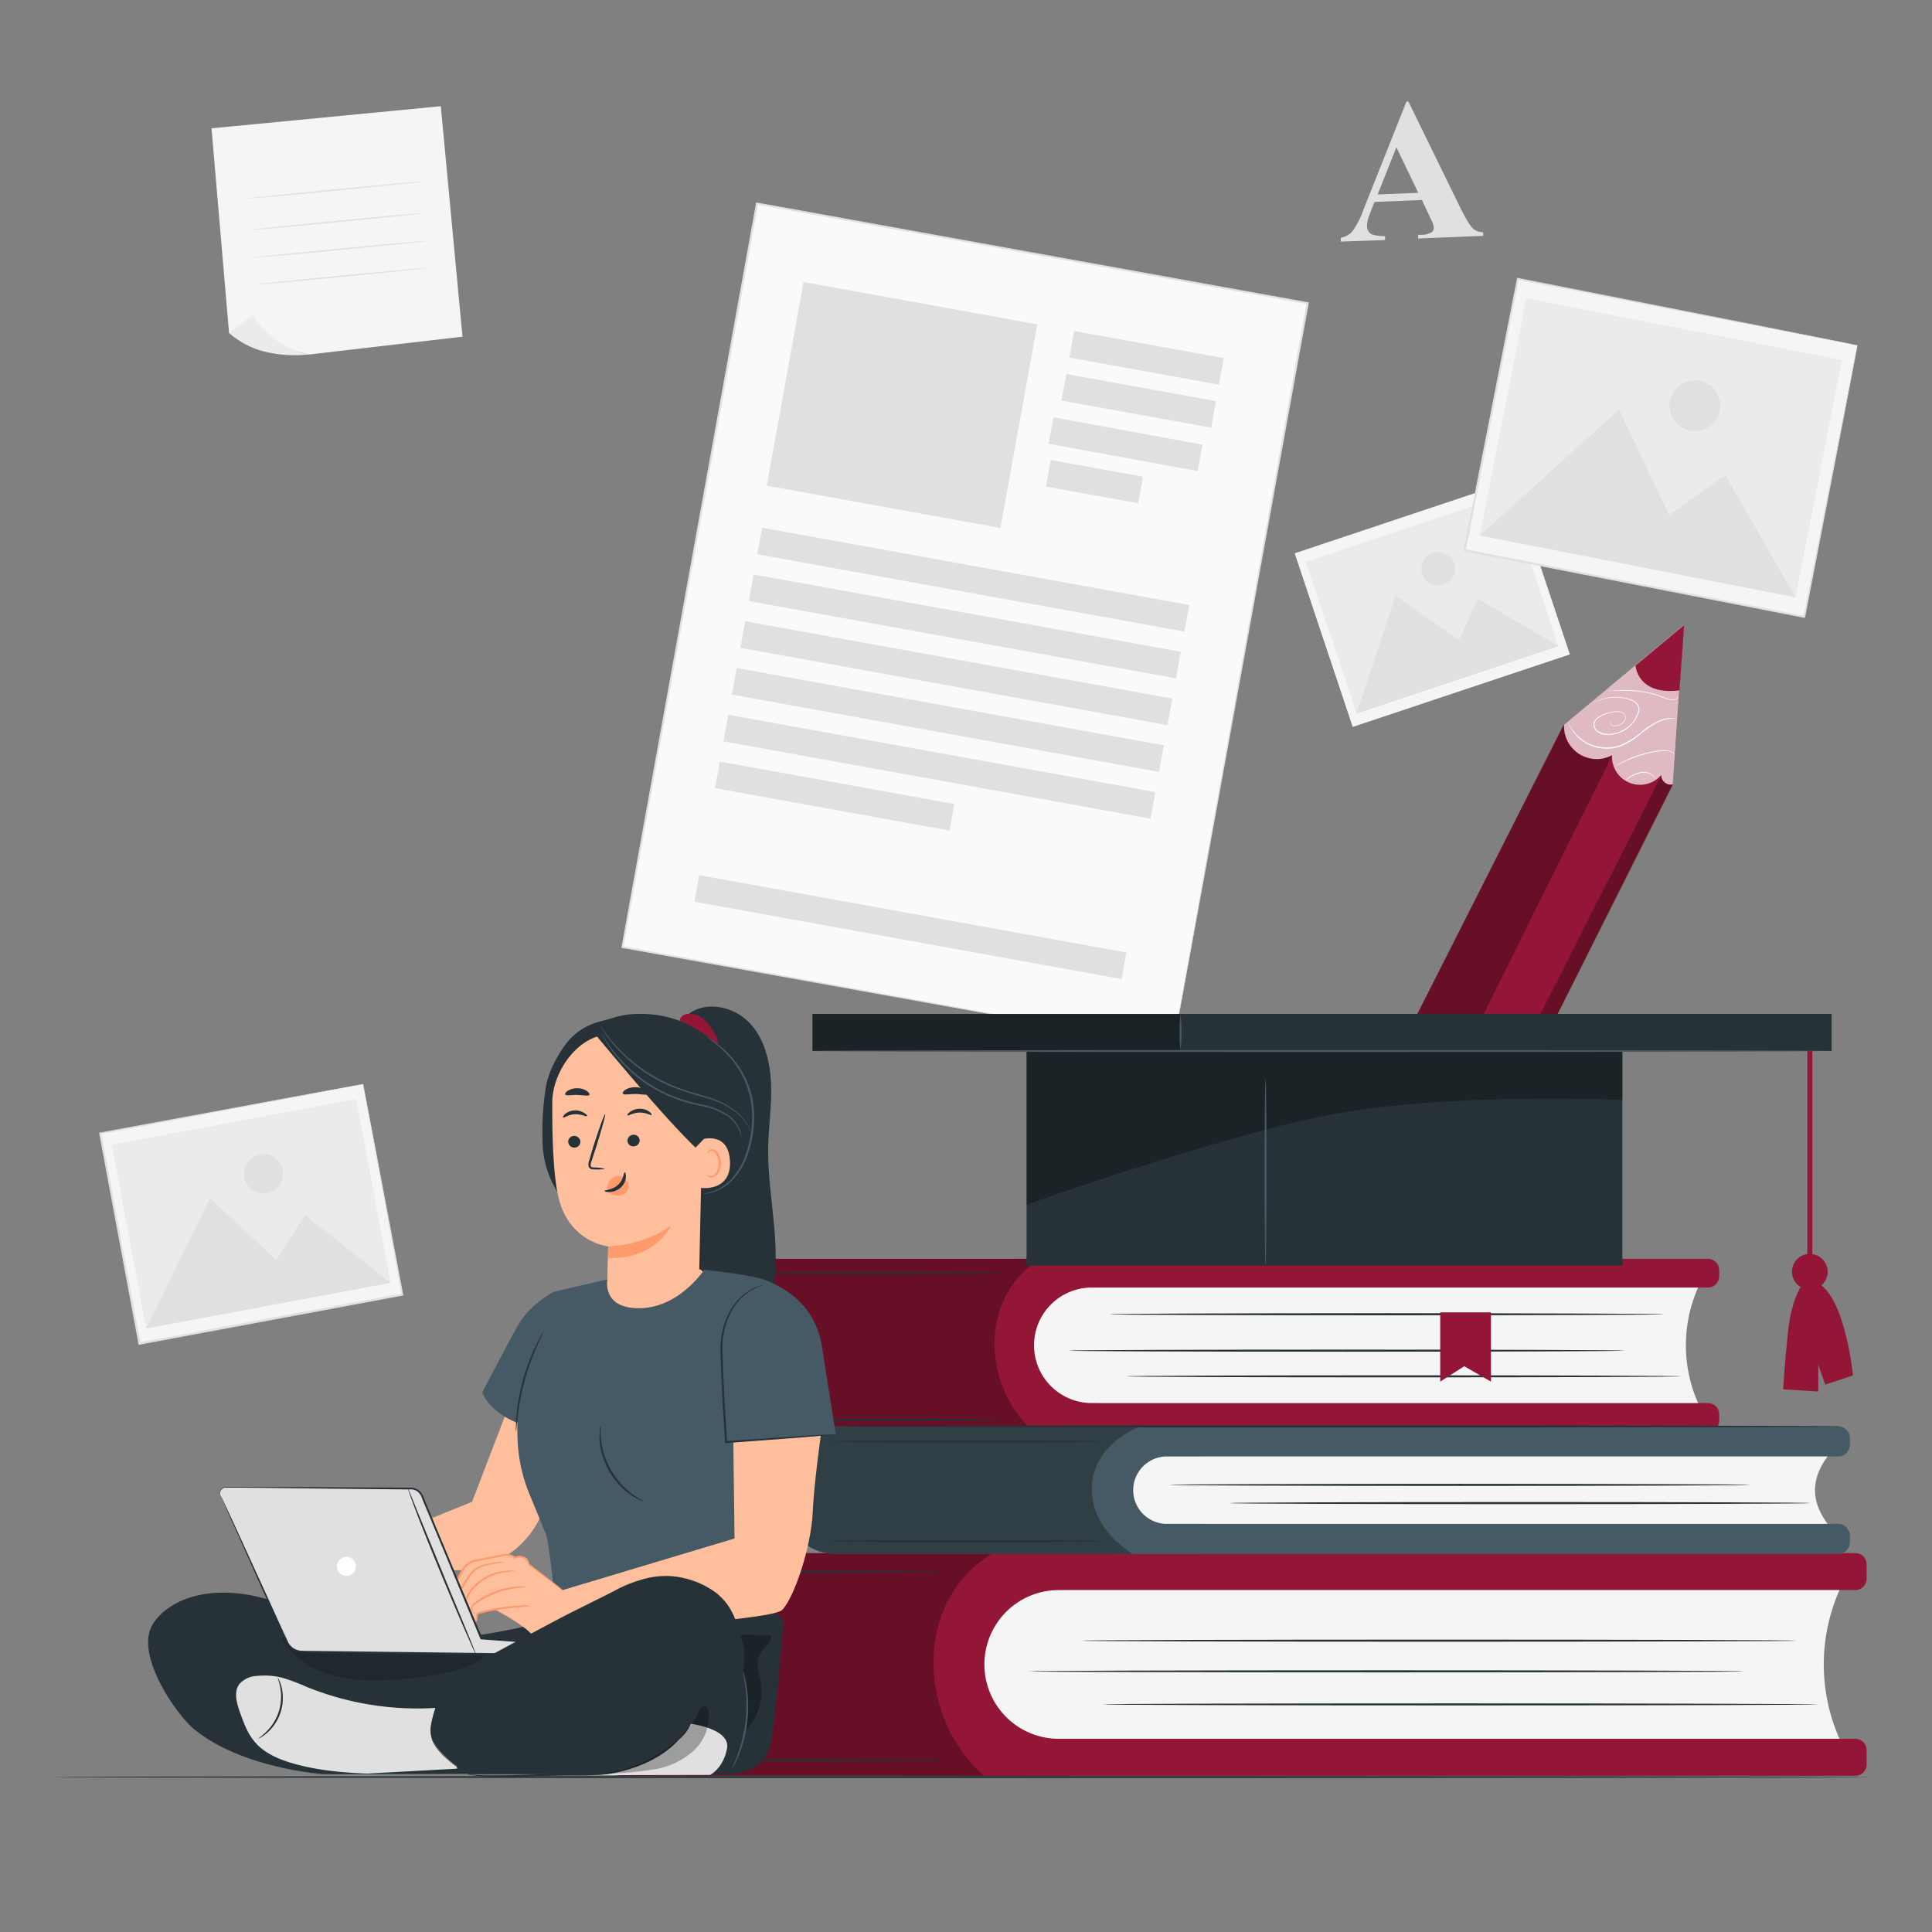 <svg xmlns="http://www.w3.org/2000/svg" viewBox="0 0 500 500"><rect x="0" y="0" width="500" height="500" fill="#808080" stroke="none"/><g id="freepik--background-complete--inject-46"><rect x="30.42" y="286.45" width="69.22" height="55.34" transform="translate(-56.65 17.31) rotate(-10.6)" style="fill:#f5f5f5"></rect><path d="M94,280.56l-.33.08-1,.19-3.69.72-13.93,2.67L26,293.52l.19-.28c3,16.19,6.52,34.75,10.21,54.39h0l-.31-.22,68-12.68-.17.26c-3-16.38-5.52-29.95-7.27-39.46-.86-4.75-1.54-8.48-2-11-.23-1.27-.4-2.24-.52-2.92s-.17-1-.17-1,.08.32.2,1l.57,2.87c.49,2.55,1.2,6.26,2.11,11,1.81,9.53,4.39,23.14,7.51,39.56l.05.21-.22.05L36.14,348l-.26.05-.05-.27h0c-3.66-19.64-7.13-38.2-10.15-54.4l0-.23.24-.05L75.16,284l13.89-2.54,3.67-.66.93-.16Z" style="fill:#e0e0e0"></path><rect x="32.8" y="289.94" width="64.36" height="48.37" transform="translate(-56.65 17.3) rotate(-10.6)" style="fill:#ebebeb"></rect><polygon points="37.8 343.82 54.37 310.13 71.51 326.06 78.95 314.44 101.06 331.99 37.8 343.82" style="fill:#e0e0e0"></polygon><path d="M73.19,302.87a5.07,5.07,0,1,1-5.92-4.05A5.07,5.07,0,0,1,73.19,302.87Z" style="fill:#e0e0e0"></path><rect x="151.97" y="89.38" width="195.57" height="144.8" transform="translate(46.07 378.71) rotate(-79.74)" style="fill:#fafafa"></rect><path d="M303.57,270.89s.05-.32.15-.92l.48-2.71c.42-2.38,1.05-5.9,1.86-10.47,1.65-9.16,4.05-22.54,7.09-39.48l25-138.9.2.28L195.9,52.92h0l.31-.22c-13,71.79-25.07,138.29-34.89,192.43l-.17-.25,103.53,18.86L293.41,269l7.56,1.4c1.71.31,2.6.49,2.6.49l-2.56-.44-7.53-1.34L264.75,264l-103.7-18.66-.21,0,0-.21c9.79-54.16,21.82-120.66,34.8-192.45l0-.26.27,0h0L338.45,78.21l.24.05,0,.23c-10.37,57-19.13,105.13-25.29,139l-7.2,39.4c-.84,4.55-1.48,8-1.92,10.42-.22,1.17-.38,2.06-.49,2.67Z" style="fill:#e0e0e0"></path><rect x="202.69" y="78.04" width="61.48" height="53.56" transform="translate(22.41 -39.91) rotate(10.26)" style="fill:#e0e0e0"></rect><rect x="277.03" y="89.12" width="39.36" height="6.99" transform="translate(21.25 -51.38) rotate(10.26)" style="fill:#e0e0e0"></rect><rect x="195.71" y="146.52" width="112.34" height="6.99" transform="translate(30.75 -42.47) rotate(10.26)" style="fill:#e0e0e0"></rect><rect x="193.52" y="158.63" width="112.34" height="6.99" transform="translate(32.88 -41.89) rotate(10.26)" style="fill:#e0e0e0"></rect><rect x="191.33" y="170.73" width="112.34" height="6.99" transform="translate(35 -41.3) rotate(10.26)" style="fill:#e0e0e0"></rect><rect x="189.13" y="182.84" width="112.34" height="6.99" transform="translate(37.12 -40.72) rotate(10.26)" style="fill:#e0e0e0"></rect><rect x="186.94" y="194.94" width="112.34" height="6.99" transform="translate(39.24 -40.14) rotate(10.26)" style="fill:#e0e0e0"></rect><rect x="179.43" y="236.44" width="112.34" height="6.99" transform="translate(46.51 -38.13) rotate(10.26)" style="fill:#e0e0e0"></rect><rect x="185.16" y="202.53" width="61.67" height="6.99" transform="translate(40.16 -35.18) rotate(10.26)" style="fill:#e0e0e0"></rect><rect x="275.02" y="100.25" width="39.36" height="6.99" transform="translate(23.2 -50.84) rotate(10.26)" style="fill:#e0e0e0"></rect><rect x="273" y="111.38" width="39.36" height="6.99" transform="matrix(0.98, 0.18, -0.18, 0.98, 25.15, -50.3)" style="fill:#e0e0e0"></rect><rect x="271.11" y="121.16" width="24.27" height="6.99" transform="translate(26.74 -48.47) rotate(10.26)" style="fill:#e0e0e0"></rect><path d="M368,51.76l-12.29.5-1.33,3.44a7.59,7.59,0,0,0-.6,2.83A2.32,2.32,0,0,0,355,60.64a10.09,10.09,0,0,0,3.44.47l0,1L347,62.53l0-1a5.17,5.17,0,0,0,3-1.68,20.43,20.43,0,0,0,2.77-5.36L364,26.27l.49,0,13.69,28q2,4,3.16,5a4,4,0,0,0,2.5.83l0,.94-16.83.68,0-.95.7,0a5.19,5.19,0,0,0,2.82-.68,1.34,1.34,0,0,0,.52-1.2,3.21,3.21,0,0,0-.19-.94c0-.15-.33-.79-.85-1.89Zm-.95-1.86-5.66-11.78-4.86,12.2Z" style="fill:#e0e0e0"></path><rect x="341.04" y="132.61" width="59.26" height="47.38" transform="translate(-30.42 125.46) rotate(-18.47)" style="fill:#f5f5f5"></rect><rect x="343.08" y="135.6" width="55.09" height="41.41" transform="translate(-30.43 125.45) rotate(-18.47)" style="fill:#ebebeb"></rect><polygon points="351.06 184.67 361.16 154.16 377.56 165.66 382.5 154.93 403.31 167.22 351.06 184.67" style="fill:#e0e0e0"></polygon><path d="M376.26,145.79a4.34,4.34,0,1,1-5.49-2.74A4.33,4.33,0,0,1,376.26,145.79Z" style="fill:#e0e0e0"></path><rect x="394.11" y="71.12" width="71.59" height="89.54" transform="translate(233.54 515.51) rotate(-78.92)" style="fill:#f5f5f5"></rect><path d="M480.72,89.37l-.43-.07-1.24-.22-4.78-.91-18-3.46L392.8,72.4l.28-.19c-4.09,20.91-8.77,44.88-13.73,70.25h0l-.21-.32L467,159.41l-.26.17c4.19-21.14,7.66-38.67,10.09-50.92,1.23-6.13,2.19-10.94,2.85-14.23.33-1.64.58-2.89.76-3.76s.28-1.3.28-1.3-.07.43-.23,1.27-.39,2.1-.7,3.72c-.63,3.28-1.55,8.08-2.72,14.2-2.38,12.3-5.79,29.89-9.89,51.11l-.05.22-.21,0L379,142.68l-.26-.05.05-.26h0c5-25.36,9.69-49.33,13.79-70.24l.05-.24.23.05L456.47,84.5l17.92,3.58,4.73,1,1.2.25Z" style="fill:#e0e0e0"></path><rect x="398.56" y="74.26" width="62.57" height="83.25" transform="translate(233.51 515.44) rotate(-78.92)" style="fill:#ebebeb"></rect><polygon points="382.98 138.59 418.99 106.01 431.99 133.35 446.48 122.93 464.68 154.59 382.98 138.59" style="fill:#e0e0e0"></polygon><path d="M445.09,106.26a6.56,6.56,0,1,1-5.18-7.69A6.55,6.55,0,0,1,445.09,106.26Z" style="fill:#e0e0e0"></path><polygon points="54.74 33.21 59.28 86.19 79.83 91.76 119.69 87.13 114.08 27.49 54.74 33.21" style="fill:#f5f5f5"></polygon><path d="M65.55,81.43l-6.26,4.76a22.73,22.73,0,0,0,8.17,4.54,32.74,32.74,0,0,0,12.37,1S70.34,90.12,65.55,81.43Z" style="fill:#ebebeb"></path><path d="M109.28,47c0,.1-10.08,1.15-22.53,2.36s-22.57,2.11-22.58,2S74.25,50.18,86.71,49,109.27,46.87,109.28,47Z" style="fill:#e0e0e0"></path><path d="M109.87,55.12c0,.1-10.08,1.16-22.53,2.37s-22.57,2.1-22.58,2,10.08-1.16,22.54-2.37S109.86,55,109.87,55.12Z" style="fill:#e0e0e0"></path><path d="M110.82,62.31c0,.1-10.08,1.16-22.53,2.36s-22.56,2.11-22.57,2,10.07-1.15,22.53-2.36S110.81,62.21,110.82,62.31Z" style="fill:#e0e0e0"></path><path d="M111.45,69.26c0,.09-10.08,1.15-22.54,2.36s-22.56,2.11-22.57,2,10.08-1.16,22.54-2.36S111.44,69.16,111.45,69.26Z" style="fill:#e0e0e0"></path></g><g id="freepik--Floor--inject-46"><path d="M484.39,459.9c0,.14-105.4.26-235.38.26s-235.4-.12-235.4-.26,105.37-.27,235.4-.27S484.39,459.75,484.39,459.9Z" style="fill:#263238"></path></g><g id="freepik--Books--inject-46"><path d="M199.18,325.79h85.26a0,0,0,0,1,0,0v44.74a0,0,0,0,1,0,0H199.18a17.65,17.65,0,0,1-17.65-17.65v-9.45a17.65,17.65,0,0,1,17.65-17.65Z" style="fill:#931637"></path><path d="M262.15,325.79H442a2.93,2.93,0,0,1,2.93,2.93v1.57a2.93,2.93,0,0,1-2.93,2.93H262.15a0,0,0,0,1,0,0v-7.43A0,0,0,0,1,262.15,325.79Z" style="fill:#931637"></path><path d="M262.15,363.11H442a2.93,2.93,0,0,1,2.93,2.93v1.57a2.93,2.93,0,0,1-2.93,2.93H262.15a0,0,0,0,1,0,0v-7.43a0,0,0,0,1,0,0Z" style="fill:#931637"></path><path d="M439.46,363.11H282.55a14.94,14.94,0,0,1-14.94-14.95h0a14.94,14.94,0,0,1,14.94-14.94H439.46A37,37,0,0,0,439.46,363.11Z" style="fill:#f5f5f5"></path><path d="M267.61,370.54H199.53a18,18,0,0,1-18-18v-8.89a17.86,17.86,0,0,1,17.86-17.86h69.91C253.11,335.61,254.32,359.11,267.61,370.54Z" style="opacity:0.3"></path><path d="M420.4,349.55c0,.15-32.21.27-71.93.27s-71.93-.12-71.93-.27,32.2-.27,71.93-.27S420.4,349.4,420.4,349.55Z" style="fill:#263238"></path><path d="M435.2,356.19c0,.15-32.21.27-71.93.27s-71.93-.12-71.93-.27,32.2-.26,71.93-.26S435.2,356.05,435.2,356.19Z" style="fill:#263238"></path><path d="M430.84,340.13c0,.15-32.21.27-71.93.27s-71.94-.12-71.94-.27,32.2-.27,71.94-.27S430.84,340,430.84,340.13Z" style="fill:#263238"></path><path d="M259.73,367.4c0,.15-15.08.27-33.67.27s-33.67-.12-33.67-.27,15.07-.27,33.67-.27S259.73,367.25,259.73,367.4Z" style="fill:#263238"></path><path d="M259.73,329.51c0,.15-15.08.27-33.67.27s-33.67-.12-33.67-.27,15.07-.27,33.67-.27S259.73,329.36,259.73,329.51Z" style="fill:#263238"></path><path d="M161.54,401.94H276.43a0,0,0,0,1,0,0v57.62a0,0,0,0,1,0,0H161.54a17.65,17.65,0,0,1-17.65-17.65V419.59a17.65,17.65,0,0,1,17.65-17.65Z" style="fill:#931637"></path><path d="M247.72,401.94H480.15a2.93,2.93,0,0,1,2.93,2.93v3.71a2.93,2.93,0,0,1-2.93,2.93H247.72a0,0,0,0,1,0,0v-9.57A0,0,0,0,1,247.72,401.94Z" style="fill:#931637"></path><path d="M247.72,450H480.15a2.93,2.93,0,0,1,2.93,2.93v3.71a2.93,2.93,0,0,1-2.93,2.93H247.72a0,0,0,0,1,0,0V450A0,0,0,0,1,247.72,450Z" style="fill:#931637"></path><path d="M476.06,450H274a19.25,19.25,0,0,1-19.24-19.25h0A19.24,19.24,0,0,1,274,411.51H476.06A47.59,47.59,0,0,0,476.06,450Z" style="fill:#f5f5f5"></path><path d="M254.74,459.56H161.31a17.41,17.41,0,0,1-17.41-17.42V420a18,18,0,0,1,18-18h95C236.07,414.58,237.63,444.85,254.74,459.56Z" style="opacity:0.3"></path><path d="M451.51,432.54c0,.15-41.48.27-92.63.27s-92.64-.12-92.64-.27,41.47-.27,92.64-.27S451.51,432.39,451.51,432.54Z" style="fill:#263238"></path><path d="M470.58,441.09c0,.15-41.48.27-92.64.27s-92.64-.12-92.64-.27,41.47-.26,92.64-.26S470.58,441,470.58,441.09Z" style="fill:#263238"></path><path d="M465,424.6c0,.15-41.47.27-92.63.27s-92.64-.12-92.64-.27,41.47-.27,92.64-.27S465,424.45,465,424.6Z" style="fill:#263238"></path><path d="M244.59,455.52c0,.15-19.41.27-43.36.27s-43.36-.12-43.36-.27,19.41-.26,43.36-.26S244.59,455.38,244.59,455.52Z" style="fill:#263238"></path><path d="M244.59,406.73c0,.14-19.41.26-43.36.26s-43.36-.12-43.36-.26,19.41-.27,43.36-.27S244.59,406.58,244.59,406.73Z" style="fill:#263238"></path><path d="M216.18,369.16h94.66a0,0,0,0,1,0,0v33a0,0,0,0,1,0,0H216.18a13,13,0,0,1-13-13v-7a13,13,0,0,1,13-13Z" style="fill:#455a64"></path><path d="M287.52,369.16H475.68a3.07,3.07,0,0,1,3.07,3.07v1.64a3.07,3.07,0,0,1-3.07,3.07H287.52a0,0,0,0,1,0,0v-7.77A0,0,0,0,1,287.52,369.16Z" style="fill:#455a64"></path><path d="M287.52,394.38H475.68a3.07,3.07,0,0,1,3.07,3.07v1.64a3.07,3.07,0,0,1-3.07,3.07H287.52a0,0,0,0,1,0,0v-7.77A0,0,0,0,1,287.52,394.38Z" style="fill:#455a64"></path><path d="M473,394.38H302a8.73,8.73,0,0,1-8.73-8.72h0a8.73,8.73,0,0,1,8.73-8.73H473Q466.44,385.66,473,394.38Z" style="fill:#f5f5f5"></path><path d="M293.22,402.15h-77a13.09,13.09,0,0,1-13.09-13.1v-6.52a13.36,13.36,0,0,1,13.36-13.37H295C278.05,376.4,279.32,393.73,293.22,402.15Z" style="opacity:0.3"></path><path d="M453.09,384.28c0,.15-33.7.27-75.26.27s-75.26-.12-75.26-.27,33.69-.26,75.26-.26S453.09,384.14,453.09,384.28Z" style="fill:#263238"></path><path d="M468.58,389c0,.15-33.7.27-75.26.27s-75.26-.12-75.26-.27,33.69-.27,75.26-.27S468.58,388.83,468.58,389Z" style="fill:#263238"></path><path d="M285,398.87c0,.15-15.77.27-35.23.27s-35.23-.12-35.23-.27,15.77-.27,35.23-.27S285,398.72,285,398.87Z" style="fill:#263238"></path><path d="M285,373.05c0,.15-15.77.26-35.23.26s-35.23-.11-35.23-.26,15.77-.27,35.23-.27S285,372.9,285,373.05Z" style="fill:#263238"></path><path d="M476.5,369.16c0,.15-57.87.27-129.23.27S218,369.31,218,369.16s57.85-.27,129.24-.27S476.5,369,476.5,369.16Z" style="fill:#263238"></path><polygon points="372.73 339.64 372.73 357.56 378.94 353.58 385.86 357.56 385.86 339.64 372.73 339.64" style="fill:#931637"></polygon></g><g id="freepik--Pencil--inject-46"><polygon points="435.84 161.77 404.57 187.82 357.01 281.78 386.66 295.18 432.92 203.03 435.84 161.77" style="fill:#931637"></polygon><g style="opacity:0.7"><path d="M432.92,203a2.42,2.42,0,0,1-3-2.42,7.24,7.24,0,0,1-12.72-5.13,8.44,8.44,0,0,1-12.43-7.86l31-25.85Z" style="fill:#fff"></path></g><path d="M423.26,172.25s.48,7.78,11.38,6.42l1.2-16.9Z" style="fill:#931637"></path><path d="M417.24,195.48l-45.85,92.29-14.38-6,47.56-94,.24-.2a8.15,8.15,0,0,0,.64,3.66,8.87,8.87,0,0,0,3.08,3.76,8.32,8.32,0,0,0,5.69,1.39A8.69,8.69,0,0,0,417.24,195.48Z" style="opacity:0.3"></path><path d="M430,200.61l-47.1,92.85,3.8,1.72L432.92,203a2.57,2.57,0,0,1-2.93-1.82A2.91,2.91,0,0,1,430,200.61Z" style="opacity:0.3"></path><path d="M417,186.52a.67.67,0,0,0-.16.41.88.88,0,0,0,.8.87,3.33,3.33,0,0,0,2-.56,2.11,2.11,0,0,0,.85-.94,1.39,1.39,0,0,0-.09-1.34,1.86,1.86,0,0,0-1.36-.69,6,6,0,0,0-1.73.1,9.35,9.35,0,0,0-3.57,1.39,2.38,2.38,0,0,0-1.1,1.63,2.13,2.13,0,0,0,.87,1.81,5.68,5.68,0,0,0,4.38.54A8.06,8.06,0,0,0,424,184a2.09,2.09,0,0,0-.46-1.8,3.81,3.81,0,0,0-1.54-1,11,11,0,0,0-3.29-.66,12.21,12.21,0,0,0-4.82.72c-.54.2-1,.39-1.23.52s-.42.2-.42.2a8.93,8.93,0,0,1,1.62-.81,12.13,12.13,0,0,1,4.85-.79,11.11,11.11,0,0,1,3.36.64,4,4,0,0,1,1.62,1.05,2.32,2.32,0,0,1,.52,2,8.35,8.35,0,0,1-8.64,6.09,4.16,4.16,0,0,1-2.19-.76,2.32,2.32,0,0,1-1-2,2.6,2.6,0,0,1,1.2-1.78,9.52,9.52,0,0,1,3.66-1.41,6.37,6.37,0,0,1,1.79-.08,2,2,0,0,1,1.46.77,1.56,1.56,0,0,1,.09,1.49,2.25,2.25,0,0,1-.91,1,3.37,3.37,0,0,1-2.05.53.93.93,0,0,1-.84-.95C416.83,186.6,417,186.51,417,186.52Z" style="fill:#fff"></path><path d="M433.78,186s-.46-.07-1.28,0a8.92,8.92,0,0,0-3.36.9,22.78,22.78,0,0,0-4.32,2.88,19.41,19.41,0,0,1-5.44,3.38,11,11,0,0,1-6.36.24,10.72,10.72,0,0,1-4.57-2.52A10.59,10.59,0,0,1,406.3,188a7.26,7.26,0,0,1-.52-1.18,2.23,2.23,0,0,1,.15.29c.09.2.24.49.44.85a11.31,11.31,0,0,0,2.19,2.71,10.68,10.68,0,0,0,4.51,2.44,11,11,0,0,0,6.24-.26,19.49,19.49,0,0,0,5.38-3.32,21.65,21.65,0,0,1,4.38-2.86,8.52,8.52,0,0,1,3.42-.85A5.12,5.12,0,0,1,433.78,186Z" style="fill:#fff"></path><path d="M433.6,195.37a3.39,3.39,0,0,0-2.15-1,19.05,19.05,0,0,0-5.83.86,32.43,32.43,0,0,0-5.56,2.06c-.69.33-1.23.62-1.61.81a3.44,3.44,0,0,1-.59.3,4.67,4.67,0,0,1,.55-.37c.36-.22.9-.54,1.58-.88a28.31,28.31,0,0,1,5.57-2.14,27.83,27.83,0,0,1,3.22-.68,9.65,9.65,0,0,1,2.69-.11,3.3,3.3,0,0,1,1.68.68A2.26,2.26,0,0,1,433.6,195.37Z" style="fill:#fff"></path><path d="M420.62,202a6.51,6.51,0,0,1,1-.85,7.54,7.54,0,0,1,3-1.32,3.73,3.73,0,0,1,3.11.77,2.76,2.76,0,0,1,.63.77,1,1,0,0,1,.12.34,4.35,4.35,0,0,0-.85-1,3.72,3.72,0,0,0-3-.67,8.14,8.14,0,0,0-2.91,1.24A11.3,11.3,0,0,1,420.62,202Z" style="fill:#fff"></path><path d="M434.6,180.35a.83.83,0,0,1-.15.13c-.1.07-.25.18-.46.31a2.26,2.26,0,0,1-.81.36,2.54,2.54,0,0,1-1.18-.07c-.85-.19-1.8-.62-2.87-1a22.3,22.3,0,0,0-3.56-.89,43.61,43.61,0,0,0-6.69-.45h-2a3.71,3.71,0,0,1-.75,0l.75-.06,2-.07a37.66,37.66,0,0,1,6.72.39,19.91,19.91,0,0,1,3.6.92c1.08.38,2,.82,2.84,1a2.18,2.18,0,0,0,1.91-.21A7.48,7.48,0,0,1,434.6,180.35Z" style="fill:#fff"></path></g><g id="freepik--graduation-cap--inject-46"><path d="M467.74,265.27v81.91a.65.65,0,0,0,1.29,0V265.27a.65.65,0,0,0-1.29,0Z" style="fill:#931637"></path><path d="M473,329.13a4.62,4.62,0,1,1-4.62-4.62A4.62,4.62,0,0,1,473,329.13Z" style="fill:#931637"></path><path d="M467.1,331.52s-3.37,3.37-4.38,13.24-1.23,14.8-1.23,14.8l9.08.56v-7.06c0,.33,1.8,5.27,1.8,5.27l7.18-2.36S477,329.73,467.1,331.52Z" style="fill:#931637"></path><rect x="265.67" y="271.97" width="154.2" height="55.59" style="fill:#263238"></rect><rect x="210.28" y="262.41" width="263.75" height="9.57" style="fill:#263238"></rect><path d="M265.67,311.79s46.84-16.8,77.1-23,77.1-4.14,77.1-4.14V272H265.67Z" style="opacity:0.3"></path><rect x="210.28" y="262.41" width="95.4" height="9.57" style="opacity:0.3"></rect><path d="M472.12,272c0,.15-58.65.27-131,.27s-131-.12-131-.27,58.63-.26,131-.26S472.12,271.83,472.12,272Z" style="fill:#455a64"></path><path d="M305.53,272.05a43.88,43.88,0,0,1,0-9.72,45.55,45.55,0,0,1,0,9.72Z" style="fill:#455a64"></path><path d="M327.52,327.57c-.14,0-.26-10.85-.26-24.23s.12-24.22.26-24.22.27,10.84.27,24.22S327.67,327.57,327.52,327.57Z" style="fill:#455a64"></path></g><g id="freepik--Character--inject-46"><path d="M104.45,395.84l17.73-7.16,13.54-35.37,18.05,9.3s-1.74,3.49-5.47,12.14c-1.45,3.33-6.22,12.64-8.16,17.17a23.86,23.86,0,0,1-21.27,14.45l-16.64.43Z" style="fill:#ffbf9d"></path><path d="M95.64,389,93,386.18a3,3,0,0,0-1.73-.49l-8.48.26a5.3,5.3,0,0,0-3.93,2.38l-3.09,5.25s-2.07,3.59-1.81,4.47a1.55,1.55,0,0,0,1.79,1.05s.3,1.66.85,2a2.64,2.64,0,0,0,2.07.13,1.73,1.73,0,0,0,1.67,1,2.57,2.57,0,0,0,.44-.08c1-.31,1.46-2.26,1.46-2.26l4.3-.79s6.18,4.13,8.36,6.83,7.88.64,7.88.64l2.13-10.2Z" style="fill:#ffbf9d"></path><path d="M89.39,390.21a7,7,0,0,1-1.86.31c-1.17.13-2.82.18-4.69.42l.2-.15a17,17,0,0,1-1.1,2,22.82,22.82,0,0,1-4.08,4.83,7.83,7.83,0,0,1-2.13,1.52c0-.07.75-.67,1.87-1.8a28.14,28.14,0,0,0,3.89-4.83c.41-.67.78-1.33,1.09-2l.06-.13.14,0c1.91-.21,3.56-.19,4.73-.23A9.08,9.08,0,0,1,89.39,390.21Z" style="fill:#ff9a6c"></path><path d="M89.58,394.26a4.22,4.22,0,0,1-1.6.42,12.19,12.19,0,0,1-4.15-.14l.31-.17a16,16,0,0,1-.62,1.54,13.29,13.29,0,0,1-3.19,4.19,5.42,5.42,0,0,1-1.82,1.19,20.12,20.12,0,0,1,1.56-1.47,14.85,14.85,0,0,0,3-4.15,13.89,13.89,0,0,0,.61-1.47l.08-.22.22,0A20.84,20.84,0,0,0,89.58,394.26Z" style="fill:#ff9a6c"></path><path d="M100.36,396.35l-7.57-3.52a8.13,8.13,0,0,0-3.3-1A7.87,7.87,0,0,0,86,393l-4.08,2.1c-.22.12-.46.26-.53.49s.12.63.35.86a6,6,0,0,0,7.88.32,16.19,16.19,0,0,0,2.55,5,5.54,5.54,0,0,0,5,2.13" style="fill:#ffbf9d"></path><path d="M97.15,404a.63.63,0,0,1-.2.06,2.75,2.75,0,0,1-.62.08,4.85,4.85,0,0,1-2.28-.56,7.14,7.14,0,0,1-2.68-2.44,19.91,19.91,0,0,1-2-4.22l.38.09a6,6,0,0,1-4.41,1.38,6.27,6.27,0,0,1-2.46-.69,5.71,5.71,0,0,1-1.09-.75,3.33,3.33,0,0,1-.49-.5,1,1,0,0,1-.21-.83.9.9,0,0,1,.45-.56c.18-.11.33-.18.49-.27l.94-.48,1.85-1a16.77,16.77,0,0,1,3.65-1.59,5.6,5.6,0,0,1,3.59.55c1,.46,2,.92,2.8,1.33l4,2a10.92,10.92,0,0,1,1.45.79,9.92,9.92,0,0,1-1.54-.6l-4.1-1.81-2.82-1.26a5.11,5.11,0,0,0-3.3-.47,16.58,16.58,0,0,0-3.52,1.57l-1.84,1-.94.49c-.32.16-.66.32-.68.48s.23.55.54.8a5.12,5.12,0,0,0,1,.68,5.86,5.86,0,0,0,2.25.64,5.59,5.59,0,0,0,4.06-1.22l.26-.22.11.32a20.52,20.52,0,0,0,1.87,4.17,7,7,0,0,0,2.48,2.41A5.48,5.48,0,0,0,97.15,404Z" style="fill:#ff9a6c"></path><path d="M198.8,297.27c.07-5.68,1-11.34.74-17s-1.71-11.59-5.67-15.66S183,259,178.4,262.25l-1,4.84c1.82,21.9,1.58,44.15,3.4,66.05.24,2.88,2.57,5.49,3.88,8.06s3.94,4.7,6.82,4.52c3.77-.23,6.24-4.05,7.41-7.65C203.21,325.06,198.63,311,198.8,297.27Z" style="fill:#263238"></path><path d="M185.14,267.82a16,16,0,0,0-2.89-3.91,5.41,5.41,0,0,0-4.47-1.5,2.25,2.25,0,0,0-1.77,1.3c-.25.72.29,1.69,1.05,1.62l.16.14q2.55,2.26,5.19,4.41a4.4,4.4,0,0,0,1.45.9,1.53,1.53,0,0,0,1.59-.34C186.08,269.74,185.62,268.63,185.14,267.82Z" style="fill:#931637"></path><path d="M188.35,273.4c-5.66-6.92-13.26-10.91-22.2-11-5-.09-7.13,1-10.76,1.94a16,16,0,0,0-9.08,6c-2.57,3.65-4.73,7.74-5.22,12.19a74.25,74.25,0,0,0-.65,13.73,25,25,0,0,0,4.28,12.89l11.64,2c6.43.22,12.95.43,19.22-1s12.35-4.84,15.7-10.33C195.94,292.14,194,280.31,188.35,273.4Z" style="fill:#263238"></path><path d="M178,273.32l-15.52-6.17-4.06.47c-9.12,0-15.42,10.1-15.48,17.48-.06,8.22.18,18.24,1.48,24.29,2.63,12.17,13,13.18,13,13.18s-.21,6.49-.29,10.57l23.77-1.71,1.19-53.94A4.32,4.32,0,0,0,178,273.32Z" style="fill:#ffbf9d"></path><path d="M162.67,306.54a2.58,2.58,0,0,0-.9-1.59,2.65,2.65,0,0,0-3.21-.19,3.56,3.56,0,0,0-1.35,3.33h0a3.23,3.23,0,0,0,2.31,1.34,3.09,3.09,0,0,0,.43,0,2.83,2.83,0,0,0,2-.77A2.58,2.58,0,0,0,162.67,306.54Z" style="fill:#ff9a6c"></path><path d="M147.05,295.49a1.57,1.57,0,0,0,1.6,1.51,1.52,1.52,0,0,0,1.55-1.51,1.59,1.59,0,0,0-1.61-1.51A1.51,1.51,0,0,0,147.05,295.49Z" style="fill:#263238"></path><path d="M145.72,289.21c.2.19,1.35-.75,3-.84s3,.69,3.16.47-.14-.46-.7-.82a4.32,4.32,0,0,0-2.54-.63,4.16,4.16,0,0,0-2.41.92C145.77,288.74,145.61,289.12,145.72,289.21Z" style="fill:#263238"></path><path d="M156.6,302.5a10.67,10.67,0,0,0-2.78-.35c-.43,0-.85-.08-.94-.38a2.28,2.28,0,0,1,.22-1.29c.35-1.07.72-2.19,1.1-3.37,1.52-4.78,2.6-8.71,2.4-8.77s-1.58,3.77-3.1,8.56l-1,3.38a2.47,2.47,0,0,0-.13,1.71,1.06,1.06,0,0,0,.74.59,2.86,2.86,0,0,0,.74.06A11.7,11.7,0,0,0,156.6,302.5Z" style="fill:#263238"></path><path d="M157.4,322.56a31.26,31.26,0,0,0,16.2-5.29s-3.91,8.75-16.26,8.28Z" style="fill:#ff9a6c"></path><path d="M161.65,303.39c-.27,0-.18,1.84-1.68,3.23s-3.47,1.3-3.47,1.56.46.33,1.28.31a4.57,4.57,0,0,0,2.91-1.2,4,4,0,0,0,1.29-2.7C162,303.82,161.78,303.38,161.65,303.39Z" style="fill:#263238"></path><path d="M146.29,283.28c.31.39,1.59.05,3.11.09s2.8.37,3.12,0c.14-.19-.05-.58-.6-1a4.52,4.52,0,0,0-2.5-.73,4.61,4.61,0,0,0-2.52.67C146.35,282.69,146.16,283.08,146.29,283.28Z" style="fill:#263238"></path><path d="M165.54,295.07a1.58,1.58,0,0,1-1.5,1.61,1.51,1.51,0,0,1-1.65-1.39,1.59,1.59,0,0,1,1.49-1.62A1.52,1.52,0,0,1,165.54,295.07Z" style="fill:#263238"></path><path d="M168.64,288.55c-.19.21-1.4-.65-3.1-.62s-2.92.91-3.11.7.1-.46.64-.87a4.29,4.29,0,0,1,2.48-.81,4.14,4.14,0,0,1,2.47.75C168.55,288.09,168.74,288.46,168.64,288.55Z" style="fill:#263238"></path><path d="M167.62,283.13c-.32.39-1.64,0-3.21,0s-2.91.31-3.22-.09c-.14-.19.07-.58.64-1a4.9,4.9,0,0,1,2.61-.67,4.7,4.7,0,0,1,2.57.73C167.58,282.54,167.77,282.94,167.62,283.13Z" style="fill:#263238"></path><path d="M180,298.11c0-.91.89-3.12,1.79-3.31,2.39-.51,6.74-.56,7.12,5.56.52,8.37-8,7.16-8,6.92S180.15,301.27,180,298.11Z" style="fill:#ffbf9d"></path><path d="M183,304.08s.15.1.4.19a1.46,1.46,0,0,0,1.1,0c.86-.38,1.52-1.83,1.47-3.34a4.83,4.83,0,0,0-.54-2.06,1.67,1.67,0,0,0-1.17-1.05.74.74,0,0,0-.83.45c-.1.24,0,.41-.08.42s-.19-.13-.14-.48a.9.9,0,0,1,.3-.54,1.05,1.05,0,0,1,.79-.26,2,2,0,0,1,1.6,1.2,5,5,0,0,1,.65,2.3c.05,1.69-.72,3.32-1.9,3.74a1.58,1.58,0,0,1-1.35-.13C183,304.29,183,304.1,183,304.08Z" style="fill:#ff9a6c"></path><path d="M182.11,294.82,180,297c-9.18-8.79-27.12-30.79-26.11-29.48A26.62,26.62,0,0,1,167,266.13c6.83,1.16,19.77,4.58,19.57,12.63S182.11,294.82,182.11,294.82Z" style="fill:#263238"></path><path d="M194.27,293a2.48,2.48,0,0,0-.13-.48,8.5,8.5,0,0,0-.57-1.32,12.19,12.19,0,0,0-3.5-3.93,22.74,22.74,0,0,0-7-3.39c-2.8-.91-5.95-1.62-9.05-3a40.86,40.86,0,0,1-8.26-4.63,42.63,42.63,0,0,1-5.84-5.1,45.41,45.41,0,0,1-3.37-4l-.84-1.16a2.58,2.58,0,0,0-.32-.39,2.85,2.85,0,0,0,.25.44c.17.28.42.69.77,1.2a38.45,38.45,0,0,0,3.29,4.12,40.32,40.32,0,0,0,14.16,9.92,94.67,94.67,0,0,0,9.09,2.93,23,23,0,0,1,7,3.25,12.64,12.64,0,0,1,3.53,3.77C194,292.32,194.22,293,194.27,293Z" style="fill:#455a64"></path><path d="M191.83,294.29a4.32,4.32,0,0,0-.32-1.83,8.58,8.58,0,0,0-3.15-3.94,18.87,18.87,0,0,0-7-2.73,41.29,41.29,0,0,1-8.67-2.76,36.68,36.68,0,0,1-7.74-4.77,38.67,38.67,0,0,1-5.3-5.21,39.14,39.14,0,0,1-3-4.07l-.71-1.17a1.9,1.9,0,0,0-.27-.39,3.14,3.14,0,0,0,.2.43l.64,1.22a34.86,34.86,0,0,0,2.86,4.17,36.66,36.66,0,0,0,5.29,5.33,36.12,36.12,0,0,0,7.81,4.85,39.83,39.83,0,0,0,8.76,2.75,19,19,0,0,1,6.9,2.6,8.62,8.62,0,0,1,3.16,3.75A10.07,10.07,0,0,1,191.83,294.29Z" style="fill:#455a64"></path><path d="M181.83,309c0-.06.71-.15,1.95-.48a11.87,11.87,0,0,0,4.68-2.61,16.74,16.74,0,0,0,4.35-6.66,29.47,29.47,0,0,0,1.82-9.65,24.84,24.84,0,0,0-.41-5.08,23.48,23.48,0,0,0-5.72-11.28,37.55,37.55,0,0,0-5.62-4.89s.17.06.47.24.73.42,1.26.8a25.48,25.48,0,0,1,4.18,3.59,23.7,23.7,0,0,1,4.51,6.81,24.31,24.31,0,0,1,1.45,4.63,25.27,25.27,0,0,1,.43,5.19,29.17,29.17,0,0,1-1.89,9.82,16.89,16.89,0,0,1-4.57,6.77,11.68,11.68,0,0,1-4.88,2.53,11.89,11.89,0,0,1-1.49.24A3.34,3.34,0,0,1,181.83,309Z" style="fill:#455a64"></path><path d="M192.48,411.91,143,419.1c-18.59,5.26-38.17,6.8-58.64,5l74.47,34.74,29.9.46s9.1,0,10.69-7.94,3.36-32.12,3.36-32.12S196.87,414.12,192.48,411.91Z" style="fill:#263238"></path><g style="opacity:0.3"><path d="M192.33,432.74a71.66,71.66,0,0,1,.88,15,14.85,14.85,0,0,0,3.66-12.5c-.43-2.44-1.45-5.13-.17-7.26.86-1.43,3.13-3.07,2.8-4.7,0,0-2,0-3.79-.07-1.45-.06-4.46-.15-4.46-.15a16,16,0,0,1,.8,9.83"></path></g><polygon points="157.21 331.1 181.25 328.5 185.65 332.5 168.49 342.6 160.92 346.52 153.44 344.25 151.07 339.79 157.21 331.1" style="fill:#ffbf9d"></polygon><path d="M124.8,360.37s7.54-14.46,9.4-17.62c3.18-5.39,9.12-8.44,9.12-8.44l13.89-3.21s-1.44,7,7.2,7.44c11,.61,17.83-9.93,17.83-9.93s12.54,1.29,16,2.74,13.26,5.56,14.7,18.58l3.36,21.27-26.5,2,.36,28.32-11.26,9.21s-32.33,11.13-34.4,11.86c-1,.35-.74-13.39-3.05-25.17l-4.36-10.59A41.07,41.07,0,0,1,134,373.53c-.17-3-.09-5.3-.09-5.3S127.11,365.9,124.8,360.37Z" style="fill:#455a64"></path><path d="M145.68,411.49l44.43-13.33-.31-24.94,22.62-1.72s-1.8,12.92-2.07,19.54c-.38,9.53-5,22.85-8,25.67s-57.82,5.9-57.82,5.9Z" style="fill:#ffbf9d"></path><path d="M120.48,419.33a1.75,1.75,0,0,0,2.19.73c1-.4.73-2.42.73-2.42l4.73-1.16s6.53,3.54,9,6,7.9-.11,7.9-.11L146.16,412l-9.43-7.29s.58.44-.15-1-3.45-.66-3.45-.66c-.48-.71-2.31-.83-2.31-.83l-7.67,1.49a5.31,5.31,0,0,0-3.68,2.73l-2.87,5.43s-1.44,3.86-1.09,4.71a1.56,1.56,0,0,0,1.88.88s.57,2.42,1.22,2.45a5.15,5.15,0,0,0,1.87-.61Z" style="fill:#ffbf9d"></path><path d="M136.37,410.73c0,.08-1,.06-2.68.26a23.83,23.83,0,0,0-6.22,1.67,22.62,22.62,0,0,0-3.15,1.65c-.89.59-1.83,1.1-2.08,1.81a.94.94,0,0,0,.16.91,1.33,1.33,0,0,0,.62.45c.42.13.67,0,.69,0s-.23.23-.74.14a1.47,1.47,0,0,1-.78-.46,1.24,1.24,0,0,1-.28-1.2,2.48,2.48,0,0,1,.88-1.16c.4-.31.82-.62,1.29-.93a20.39,20.39,0,0,1,9.57-3.27A8.46,8.46,0,0,1,136.37,410.73Z" style="fill:#ff9a6c"></path><path d="M137.3,415.62c0,.14-3.16.26-7,.78s-6.92,1.24-7,1.1a7.86,7.86,0,0,1,2-.65,43.53,43.53,0,0,1,4.92-.94,44,44,0,0,1,5-.39A7.64,7.64,0,0,1,137.3,415.62Z" style="fill:#ff9a6c"></path><path d="M120.51,419.13a4,4,0,0,1-.16-.81,20,20,0,0,1-.18-2.27,9.93,9.93,0,0,1,.1-1.58,4.7,4.7,0,0,1,.63-1.74,10.54,10.54,0,0,1,2.66-3.2,14.69,14.69,0,0,1,3.56-2.15,13.46,13.46,0,0,1,3.3-.77c1-.11,1.72-.14,2.26-.17a2.85,2.85,0,0,1,.83,0,25.51,25.51,0,0,1-3,.5,14.64,14.64,0,0,0-3.18.84,14.94,14.94,0,0,0-3.42,2.12,10.86,10.86,0,0,0-2.58,3,6,6,0,0,0-.77,3.11C120.48,417.94,120.62,419.13,120.51,419.13Z" style="fill:#ff9a6c"></path><path d="M130.6,404.24c0,.08-1.15.2-3,.55s-4.6.76-6,3.34a26.52,26.52,0,0,0-3.43,6.37,15.63,15.63,0,0,0-.51,2.95,2,2,0,0,1-.11-.82,7.57,7.57,0,0,1,.28-2.23,23,23,0,0,1,3.36-6.55,8.1,8.1,0,0,1,1.39-1.63,5.34,5.34,0,0,1,1.75-1,16.61,16.61,0,0,1,3.24-.77A12.16,12.16,0,0,1,130.6,404.24Z" style="fill:#ff9a6c"></path><path d="M135.27,421a3.08,3.08,0,0,1-.49-.32l-1.37-.93a54.63,54.63,0,0,0-5.36-3.11h.11l-4.72,1.19.15-.22a5.17,5.17,0,0,1,0,1.18,2.2,2.2,0,0,1-.45,1.19,1.17,1.17,0,0,1-.61.34,1.68,1.68,0,0,1-.67.09,2,2,0,0,1-1.25-.56,3,3,0,0,1-.23-.27l0-.07,0,0v0h0l.28.08h0l-.15.07a5.46,5.46,0,0,1-.6.27,6,6,0,0,1-.64.21,2,2,0,0,1-.35.07.84.84,0,0,1-.45-.05,1.38,1.38,0,0,1-.52-.6,5.24,5.24,0,0,1-.29-.64,9.77,9.77,0,0,1-.41-1.33l.29.17a1.81,1.81,0,0,1-1.83-.47,1.47,1.47,0,0,1-.4-.94,4.83,4.83,0,0,1,.09-.94,25.58,25.58,0,0,1,1.06-3.54v0h0l1.53-2.9,1-1.83a10,10,0,0,1,1.08-1.79,5.28,5.28,0,0,1,1.65-1.29,6.77,6.77,0,0,1,1.94-.56l7.22-1.39h.06a6.31,6.31,0,0,1,1.31.24,2.19,2.19,0,0,1,1.17.69l-.28-.06a2.7,2.7,0,0,1,2.5-.06,3.21,3.21,0,0,1,1.38,1.86l-.07-.09,6.5,5,1.75,1.38a4.58,4.58,0,0,1,.59.51,4,4,0,0,1-.65-.42l-1.81-1.31-6.6-4.86-.05,0,0-.07a2.76,2.76,0,0,0-1.21-1.61,2.27,2.27,0,0,0-2.1.07l-.17.08-.11-.14a1.83,1.83,0,0,0-.94-.52,6.23,6.23,0,0,0-1.22-.21h.06l-7.22,1.42a6.17,6.17,0,0,0-1.82.53,4.62,4.62,0,0,0-1.48,1.16,9.21,9.21,0,0,0-1,1.71l-1,1.83c-.53,1-1,2-1.53,2.9v0a26.14,26.14,0,0,0-1,3.46,4.2,4.2,0,0,0-.09.83,1,1,0,0,0,.28.64,1.35,1.35,0,0,0,1.34.34l.24-.06,0,.23c.11.43.24.87.39,1.28a2.42,2.42,0,0,0,.58,1,.35.35,0,0,0,.2,0l.29-.06a3.37,3.37,0,0,0,.59-.19c.19-.07.38-.16.57-.25l.14-.06h0l.29.08h0v0l0,0,0,.05a1.92,1.92,0,0,0,.18.22,1.43,1.43,0,0,0,1.49.38.77.77,0,0,0,.42-.22,3,3,0,0,0,.37-2v-.18l.16,0,4.74-1.12h.06l0,0a45,45,0,0,1,5.31,3.25c.59.43,1,.77,1.33,1A3.57,3.57,0,0,1,135.27,421Z" style="fill:#ff9a6c"></path><path d="M112.17,427.42s-31.35-9.85-41.19-13c-17-5.5-28.06.06-31.56,6.12-4.54,7.87,6.35,23.22,10.55,26.75,12.43,10.45,33.74,11.86,33.74,11.86h0l76.62-.14L138,428.63Z" style="fill:#263238"></path><path d="M116.87,441.64a76.36,76.36,0,0,1-37.61-5.12A49,49,0,0,0,73,434.19a18.52,18.52,0,0,0-6.47-.46,6.42,6.42,0,0,0-4.56,2.07c-1.53,2-.75,4.88.1,7.26,1,2.8,2,5.66,4,7.9,2.27,2.61,5.57,4.11,8.88,5.15,6.47,2,13.3,2.63,20.08,2.89l23.28-1.27Z" style="fill:#e0e0e0"></path><path d="M71.91,434.2a2.05,2.05,0,0,1,.35.63,9.48,9.48,0,0,1,.62,1.86,12,12,0,0,1-3.8,11.81,10.84,10.84,0,0,1-1.58,1.15c-.41.23-.64.33-.66.3s.84-.58,2-1.71a12.65,12.65,0,0,0,3.69-11.48C72.25,435.16,71.83,434.23,71.91,434.2Z" style="fill:#263238"></path><path d="M192.19,425.5c-1.82-5.16-2.12-12.74-13.35-16.38s-19.71,3.34-25.48,5.76-37.3,19.72-37.3,19.72-5.94,10.59-4.25,15.27,9.37,9.3,9.37,9.3h35.27c9.1,0,26-.31,26-.31a103.68,103.68,0,0,0,6.07-11.52l.3-1.52C188.85,444.61,194,430.66,192.19,425.5Z" style="fill:#263238"></path><path d="M172.65,452.29a1.12,1.12,0,0,1-.26.48,6.36,6.36,0,0,1-1.16,1.05,30.29,30.29,0,0,1-5,2.79,32.48,32.48,0,0,1-3.68,1.45,27.24,27.24,0,0,1-4.45,1,85.57,85.57,0,0,1-10.36.4c-7.33.12-14,.4-18.8.34-2.41,0-4.36-.11-5.7-.25a14.3,14.3,0,0,1-1.54-.22,2.64,2.64,0,0,1-.53-.12c0-.05.74.08,2.08.15s3.29.12,5.69.1c4.81,0,11.45-.37,18.8-.49a91.31,91.31,0,0,0,10.31-.36,27.77,27.77,0,0,0,4.38-.9,32,32,0,0,0,3.66-1.38,32.87,32.87,0,0,0,5-2.63,7.13,7.13,0,0,0,1.19-1C172.56,452.46,172.62,452.28,172.65,452.29Z" style="fill:#263238"></path><path d="M121.18,459.17l-.47-.25c-.3-.17-.74-.45-1.31-.82a31.72,31.72,0,0,1-4.64-3.69,14.6,14.6,0,0,1-2.62-3.38,7.83,7.83,0,0,1-.52-5,42.34,42.34,0,0,1,4.27-11.5l0-.05,0,0c5.78-3.18,12.41-6.79,19.65-10.68,3.62-1.94,7.39-3.95,11.31-6,2-1,4-2,6-3s4.05-2,6.12-3.08a34.6,34.6,0,0,1,9.11-3.43,22.4,22.4,0,0,1,4.75-.43,20.93,20.93,0,0,1,4.62.66,22.08,22.08,0,0,1,8.08,3.86,16.36,16.36,0,0,1,2.94,3.18,18.69,18.69,0,0,1,1.89,3.73c.5,1.28.85,2.57,1.21,3.83a30.37,30.37,0,0,1,1,3.74,24.55,24.55,0,0,1-.6,7.21c-.45,2.25-1,4.35-1.57,6.3-.28,1-.56,1.93-.82,2.84s-.56,1.81-.7,2.61v0c-.12.57-.21,1-.31,1.51h0a37.28,37.28,0,0,1-4.05,8.78,15.12,15.12,0,0,1-2.15,2.7l.13-.18c.11-.13.25-.29.42-.51a23.94,23.94,0,0,0,1.48-2.08,38.48,38.48,0,0,0,3.91-8.79h0c.57-.48.46-.95.29-1.52v0a24.24,24.24,0,0,1,.68-2.7l.81-2.83c.54-2,1.08-4.06,1.52-6.29a24.35,24.35,0,0,0,.56-7.09,33.24,33.24,0,0,0-1-3.67c-.37-1.26-.73-2.54-1.22-3.79a18.08,18.08,0,0,0-1.85-3.64,15.66,15.66,0,0,0-2.86-3.07,22.1,22.1,0,0,0-12.42-4.4,21.44,21.44,0,0,0-4.64.43,34,34,0,0,0-9,3.39c-2,1-4,2.2-6.15,3.09s-4,1.95-6,3c-3.91,2-7.69,4-11.31,6l-19.68,10.61.07-.08a42.42,42.42,0,0,0-4.29,11.37,7.49,7.49,0,0,0,.45,4.85,14,14,0,0,0,2.54,3.35,33.18,33.18,0,0,0,4.55,3.75l1.28.86C121,459.06,121.18,459.17,121.18,459.17Z" style="fill:#263238"></path><path d="M178.58,446.08s10.51,1.26,9.58,6.4-4.37,6.87-4.37,6.87l-28.56.06S172.28,458.23,178.58,446.08Z" style="fill:#e0e0e0"></path><path d="M179.6,443.59a3.52,3.52,0,0,1-.32,1.45,11,11,0,0,1-1.7,3.19,8.62,8.62,0,0,1-4,3.08,23.42,23.42,0,0,0,3.63-3.38A29.53,29.53,0,0,0,179.6,443.59Z" style="fill:#263238"></path><path d="M176,445.6a6.87,6.87,0,0,1-1,3.66,8,8,0,0,1-2.29,3c-.11-.09.92-1.42,1.85-3.25S175.82,445.58,176,445.6Z" style="fill:#263238"></path><path d="M189.36,457.92c-.08,0,.6-1.34,1.42-3.55a37.82,37.82,0,0,0,2.07-18.09c-.31-2.33-.67-3.76-.59-3.78a3.89,3.89,0,0,1,.34,1,25.52,25.52,0,0,1,.59,2.75,33.91,33.91,0,0,1-2.08,18.26A24.71,24.71,0,0,1,189.9,457,4.5,4.5,0,0,1,189.36,457.92Z" style="fill:#455a64"></path><g style="opacity:0.3"><path d="M183.42,443.31c-.08-.69-.35-1.51-1-1.65-.84-.17-1.41.79-1.74,1.57C177,451.6,165.11,458.13,156,459a83.33,83.33,0,0,0,13.19-1.08,20,20,0,0,0,10.06-4.6A12.21,12.21,0,0,0,183.42,443.31Z"></path></g><path d="M113.84,431.92a29.92,29.92,0,0,1-5.06-1.93,29.57,29.57,0,0,1-4.86-2.37,31.1,31.1,0,0,1,5.06,1.92A29.54,29.54,0,0,1,113.84,431.92Z" style="fill:#263238"></path><g style="opacity:0.2"><path d="M124,427.5q-20.4-3.9-40.95-6.93l-10.2,3.22c2.86,5.32,8.51,8.71,14.38,10.11s12,1.07,18,.52c6.62-.61,13.42-1.54,19.18-4.86.44-.25.94-.63.88-1.14S124.59,427.61,124,427.5Z"></path></g><path d="M57.06,387l17.14,37.9a4.42,4.42,0,0,0,4,2.61l50,.65,6.3-3.39-9.87-.72-15.36-36.86a3.17,3.17,0,0,0-2.9-1.95l-47.89-.36A1.5,1.5,0,0,0,57.06,387Z" style="fill:#e0e0e0"></path><path d="M57.06,387a1.16,1.16,0,0,1-.15-.46,1.52,1.52,0,0,1,.47-1.31,1.58,1.58,0,0,1,1-.42h4.39l20.05.07,13.94.07,7.79.05,2,0a3.39,3.39,0,0,1,2,.84,4.24,4.24,0,0,1,1.15,1.84l.82,2c4.37,10.47,9.2,22.05,14.32,34.29l-.24-.17,9.53.7.34,0,1,.07-.85.46-6.3,3.39-.07,0h-.07l-37.9-.52-8.46-.12c-1.38,0-2.7,0-4.07-.08a4.71,4.71,0,0,1-3.39-2.1c-2.23-4.69-4.09-9-5.9-13l-8.38-18.74c-1-2.19-1.72-3.9-2.24-5.09-.25-.56-.43-1-.57-1.32s-.18-.46-.18-.46a4.14,4.14,0,0,1,.23.44l.62,1.3c.54,1.17,1.32,2.87,2.33,5l8.54,18.68c1.81,3.93,3.75,8.35,5.93,12.91a4.2,4.2,0,0,0,3.06,1.88c1.28.06,2.67.05,4,.07l8.46.1,37.9.46-.14,0,6.3-3.4.12.53-.34,0-9.53-.69-.17,0-.07-.15c-5.09-12.26-9.91-23.84-14.27-34.32l-.81-1.95a3.7,3.7,0,0,0-1-1.67,2.86,2.86,0,0,0-1.72-.73l-2,0-7.79-.07-13.93-.14L62.74,385,59.6,385H58.36a1.46,1.46,0,0,0-1.4,1.59A3.81,3.81,0,0,0,57.06,387Z" style="fill:#263238"></path><path d="M123.12,428.09a2,2,0,0,1-.23-.42l-.57-1.22c-.5-1.14-1.18-2.68-2-4.54-1.67-3.85-3.94-9.17-6.38-15.09s-4.6-11.29-6.09-15.2c-.75-2-1.34-3.55-1.72-4.66-.18-.51-.32-.93-.44-1.28a2.27,2.27,0,0,1-.12-.46,1.8,1.8,0,0,1,.22.42l.52,1.25c.47,1.16,1.1,2.71,1.86,4.6,1.62,3.94,3.81,9.26,6.22,15.15s4.63,11.19,6.25,15.13l1.87,4.6c.19.51.35.92.48,1.26A1.4,1.4,0,0,1,123.12,428.09Z" style="fill:#263238"></path><path d="M92.12,405.37a2.46,2.46,0,1,1-2.45-2.45A2.45,2.45,0,0,1,92.12,405.37Z" style="fill:#fff"></path><path d="M140.77,344.4c.08,0-.64,1.39-1.65,3.63A62.47,62.47,0,0,0,134,366.47c-.3,2.45-.38,4-.47,4a3.65,3.65,0,0,1,0-1.08c0-.69,0-1.69.14-2.93a52.43,52.43,0,0,1,5.18-18.56c.55-1.11,1-2,1.39-2.58A4.4,4.4,0,0,1,140.77,344.4Z" style="fill:#263238"></path><path d="M216.3,371.2a2.08,2.08,0,0,1-.55.09l-1.59.15-5.94.5-20.31,1.53-.26,0,0-.26c-.17-2.7-.35-5.55-.53-8.47-.29-5.1-.54-10-.62-14.39A20.38,20.38,0,0,1,189.09,339a14.11,14.11,0,0,1,5.69-5.47,12.17,12.17,0,0,1,2-.79,6.13,6.13,0,0,1,.73-.18c0,.08-1,.29-2.65,1.15a14.28,14.28,0,0,0-5.47,5.48A20.23,20.23,0,0,0,187,350.36c.1,4.41.36,9.27.65,14.37.18,2.92.35,5.77.52,8.46l-.28-.24,20.33-1.34,6-.35,1.59-.06Z" style="fill:#263238"></path><path d="M166.47,388.52a3,3,0,0,1-.88-.32,8.42,8.42,0,0,1-1-.5,12.58,12.58,0,0,1-1.25-.77,17.66,17.66,0,0,1-2.93-2.48,21.44,21.44,0,0,1-2.8-3.78,21,21,0,0,1-1.81-4.34,17.87,17.87,0,0,1-.64-3.78,12.29,12.29,0,0,1,0-1.47,8.2,8.2,0,0,1,.08-1.11,2.93,2.93,0,0,1,.18-.93c.1,0-.07,1.35.14,3.48a19.59,19.59,0,0,0,.73,3.67,22.81,22.81,0,0,0,1.81,4.22,22,22,0,0,0,2.69,3.7,20.32,20.32,0,0,0,2.79,2.51C165.28,387.89,166.52,388.43,166.47,388.52Z" style="fill:#263238"></path></g></svg>

